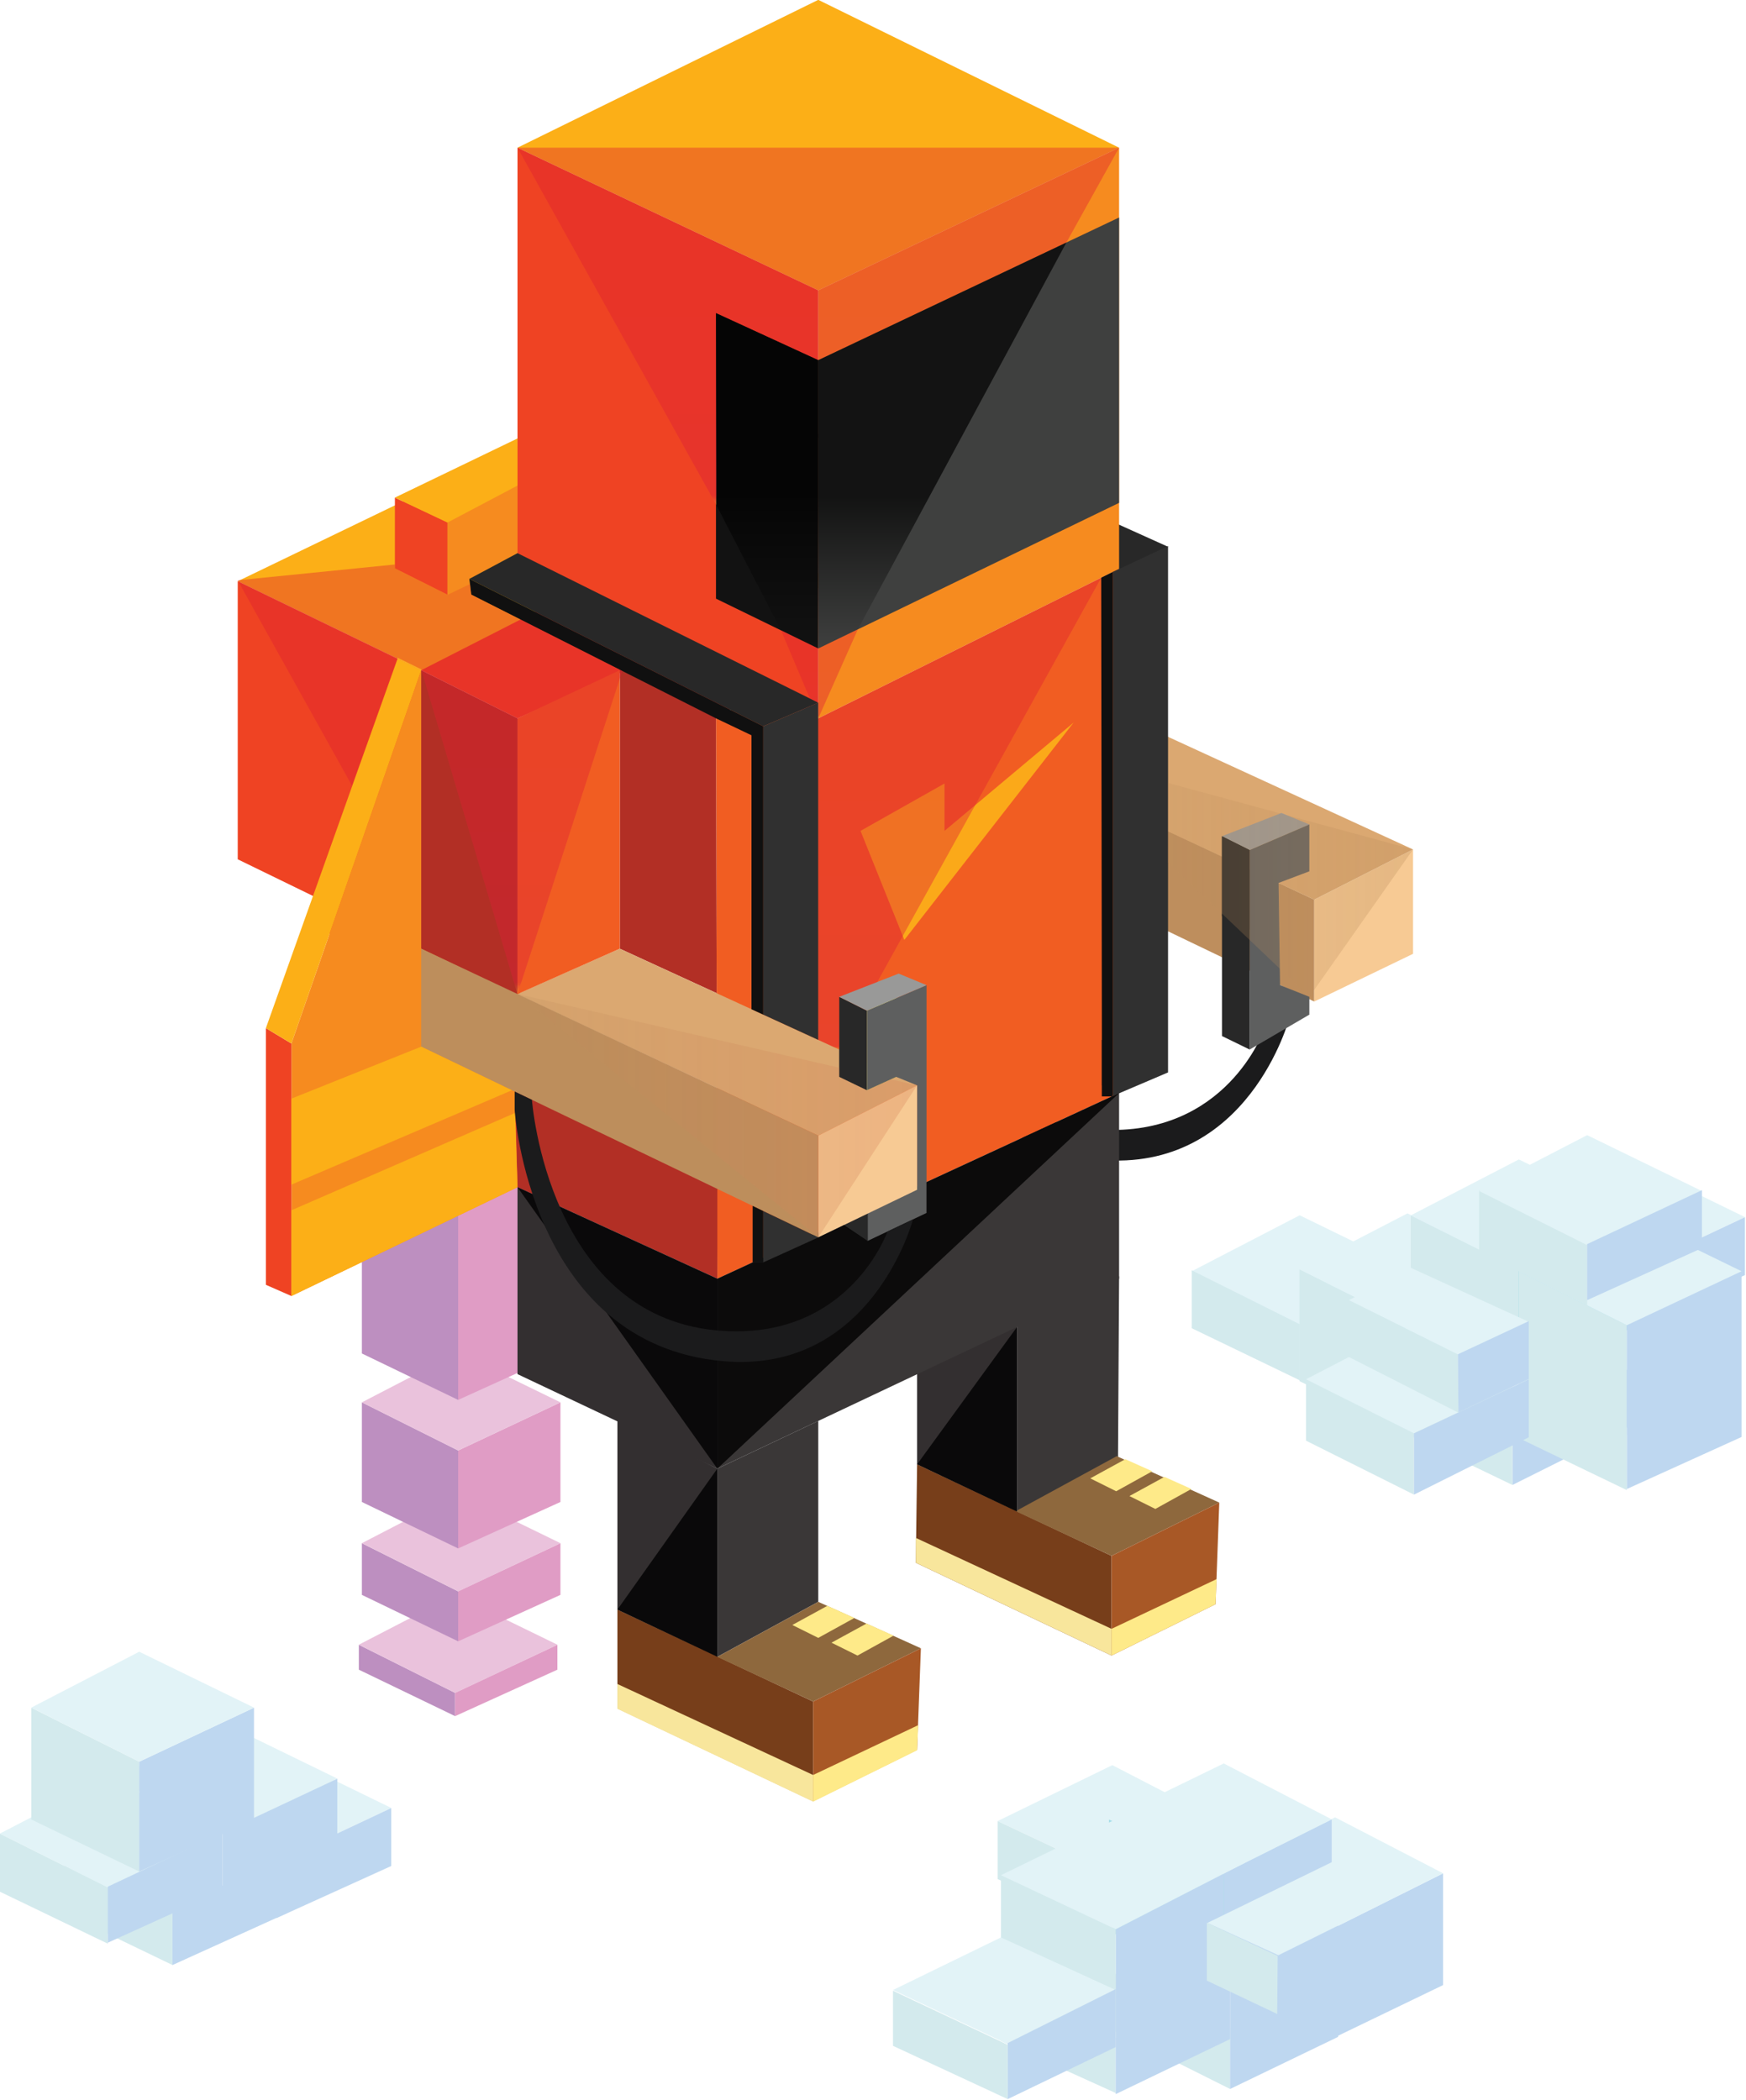 <svg xmlns="http://www.w3.org/2000/svg" version="1.1" id="svg760" width="150" height="180.448"><style id="style2">.st99{fill:#e2f3f7}.st100{fill:#bed7f0}.st101{fill:#d3eaed}.st102{fill:#1b1b1c}.st103{fill:#bd8fc0}.st104{fill:#eac2dc}.st105{fill:#e09cc5}.st106{fill:#282828}.st107{fill:#ef4323}.st108{fill:#fcaf17}.st109{fill:#332f30}.st110{fill:#3a3737}.st112{fill:#dba871}.st113{fill:#f7ca94}.st114{fill:#f15d22}.st115{fill:#f68b1f}.st116{fill:#b22f25}.st117{fill:#773e1a}.st118{fill:#8e683d}.st119{fill:#a85826}.st121{fill:#5e5f5f}.st122{fill:#999998}.st127{fill:#303030}.st128{fill:#101010}.st129{fill:#f8e69c}.st130{fill:#feea89}.st141{fill:#a6dde8}</style><g id="Layer_2" transform="matrix(.058 0 0 .058 -32.96 -25.11)"><path id="XMLID_357_" class="st99" d="M2333.5 2316l159.9 80 170-80-170-82.9z" fill="#e2f3f7"/><path id="XMLID_356_" class="st100" d="M2978.5 2461.8l-170 80v90.8l170-84.9v-85.9" fill="#bed7f0"/><path id="XMLID_337_" class="st101" d="M823.8 3343.7v-83l-159.9-79.9v85.8z" fill="#d3eaed"/><path id="XMLID_334_" class="st99" d="M817.9 3111l160 80.1 169.9-80.1-169.9-82.8z" fill="#e2f3f7"/><path id="XMLID_333_" class="st100" d="M1147.8 3111.1l-169.9 80v83l169.9-77.1v-85.9" fill="#bed7f0"/><path id="XMLID_332_" class="st99" d="M568 3149l160 80.1 169.9-80.1-169.9-82.8z" fill="#e2f3f7"/><path id="XMLID_196_" class="st102" d="M1888.2 1751.6l25.5 12.2s23.5 327.4 284.7 342.4c186.4 10.7 241.9-147.3 241.9-147.3l37.8-17.9s-60.6 229.3-281.1 209.9c-287.1-25.2-308.9-372.2-308.9-372.2v-27.1z" fill="#1b1b1c"/><path id="XMLID_195_" class="st103" d="M1242.4 2975v-34.4l-142.6-71.3v36.9z" fill="#bd8fc0"/><path id="XMLID_194_" class="st104" d="M1099.8 2869.2l142.6 71.4 151.5-71.4-151.5-73.8z" fill="#eac2dc"/><path id="XMLID_193_" class="st105" d="M1393.9 2869.3l-151.5 71.3v34.4l151.5-68.8v-36.9" fill="#e09cc5"/><path id="XMLID_192_" class="st103" d="M1246.9 2864.2v-74l-142.6-71.3v76.5z" fill="#bd8fc0"/><path id="XMLID_190_" class="st104" d="M1104.3 2718.8l142.6 71.4 151.5-71.4-151.5-73.8z" fill="#eac2dc"/><path id="XMLID_189_" class="st103" d="M1246.9 2726.6v-145.1l-142.6-71.3v147.6z" fill="#bd8fc0"/><path id="XMLID_188_" class="st105" d="M1398.4 2510.2l-151.5 71.3v145.1l151.5-68.8v-147.6" fill="#e09cc5"/><path id="XMLID_186_" class="st104" d="M1104.3 2510.2l142.6 71.3 151.5-71.3-151.5-73.9z" fill="#eac2dc"/><path id="XMLID_185_" class="st103" d="M1246.9 2506.6v-410l-142.6-71.3v412.5z" fill="#bd8fc0"/><path id="XMLID_184_" class="st105" d="M1398.4 2025.3l-151.5 71.3v410l151.5-68.8v-412.5" fill="#e09cc5"/><path id="XMLID_183_" class="st106" d="M1844.7 1038.3l453.6 204.5-80.2 38.1-443.2-201.8z" fill="#282828"/><path id="XMLID_182_" class="st107" d="M1334.8 2191.5l5.7-409.3-148.3-72v412.5z" fill="#ef4323"/><path id="XMLID_181_" class="st108" d="M920.4 1293.9l271.8 131.8 619.3-127.9-445.6-219z" fill="#fcaf17"/><path id="XMLID_180_" class="st109" d="M2074.7 2393.3v278.8l-148-70.1v-283.9z" fill="#332f30"/><path id="XMLID_179_" class="st110" d="M2225.9 2323.4l-1.6 267.2-149.6 81.5v-278.8z" fill="#3a3737"/><path id="XMLID_178_" d="M1926.7 1488.7v145.2l588.2 282.6v-150.9l-588.2-276.9" fill="#be8e5d"/><path id="XMLID_177_" class="st112" d="M2661.3 1691.2l-440.5-202.5-151.5 68.8 445.6 208.1z" fill="#dba871"/><path id="XMLID_176_" class="st113" d="M2514.9 1916.5l146.4-70.7v-154.6l-146.4 74.4z" fill="#f7ca94"/><path id="XMLID_175_" class="st114" d="M1628.8 1497l70-40.5 81.5 40.5 445.6-221.5v776.6l-595.1 275-2-830.1" fill="#f15d22"/><path id="XMLID_174_" class="st107" d="M1780.3 863l-445.5-211.3v623.8l445.5 221.5z" fill="#ef4323"/><path id="XMLID_173_" class="st115" d="M1780.3 863l445.6-211.3v623.8L1780.3 1497z" fill="#f68b1f"/><path id="XMLID_172_" class="st108" d="M1334.8 651.7L1780.3 863l445.6-211.3-445.6-219z" fill="#fcaf17"/><path id="XMLID_171_" class="st107" d="M1411.6 1313.7l287.2 142.8-73.8 40.5-134.9-68.7-155.3 68.7-142.6-71.3 219.4-112" fill="#ef4323"/><path id="XMLID_170_" class="st116" d="M1629.8 1904.1l-1-408.6-142.5-71.2v413.9z" fill="#b22f25"/><path id="XMLID_169_" class="st112" d="M1926.7 2040.6l-440.4-202.4-152.2 67.3 446.2 209.6z" fill="#dba871"/><path id="XMLID_168_" class="st116" d="M1630.8 2327.1l-296-135.6-3.6-143.6 299.6 141.7v137.5" fill="#b22f25"/><path id="XMLID_167_" class="st110" d="M1630.8 2327.1v281.3l595.1-281.3v-275l-595.1 275" fill="#3a3737"/><path id="XMLID_166_" class="st109" d="M1630.8 2327.1v281.3l-296-140v-276.9l296 135.6" fill="#332f30"/><path id="XMLID_165_" class="st109" d="M1630.8 2608.4v278.8l-148-70v-283.9z" fill="#332f30"/><path id="XMLID_164_" class="st110" d="M1780.3 2537.7v268l-149.5 81.5v-278.8z" fill="#3a3737"/><path id="XMLID_163_" class="st117" d="M1482.8 2963.6v-146.4l289.9 136.2v147.7z" fill="#773e1a"/><path id="XMLID_162_" class="st118" d="M1780.3 2805.7l152 68.8-159.6 78.9-141.9-66.2 149.5-81.5" fill="#8e683d"/><path id="XMLID_161_" class="st119" d="M1772.7 3101.1l154-76.1 5.6-150.5-159.6 78.9z" fill="#a85826"/><path id="XMLID_160_" class="st117" d="M1924.8 2747.8l1.9-145.8 288 135.6v147.7z" fill="#773e1a"/><path id="XMLID_159_" class="st118" d="M2222.4 2589.9l151.9 68.8-159.6 78.9-141.9-66.2 149.6-81.5" fill="#8e683d"/><path id="XMLID_158_" class="st119" d="M2214.7 2885.3l154.1-76.1 5.5-150.5-159.6 78.9z" fill="#a85826"/><path id="XMLID_157_" class="st107" d="M1198.9 2125.3v-410l-142.6-71.3v412.5z" fill="#ef4323"/><path id="XMLID_156_" class="st106" d="M1852.3 2047.9V1930l-41-20.5v118.6z" fill="#282828"/><path id="XMLID_155_" d="M1895.8 1909.5l-43.5 20.5v117.9l43.5-19.8v-118.6" fill="#fdef45"/><path id="XMLID_154_" class="st121" d="M1895.8 2028.1l-43.5 19.8V1930l88.4-37.8v337.5l-87.2 41.4v-47l73.2-33.8v-149.7z" fill="#5e5f5f"/><path id="XMLID_153_" class="st122" d="M1811.3 1909.5l41 20.5 88.4-37.8-41.3-17.1z" fill="#999998"/><path id="XMLID_152_" class="st106" d="M1853.5 2224.1v47l-38.1-23.5v-5.8z" fill="#282828"/><path id="XMLID_151_" class="st106" d="M2419.3 1810v-117.9l-41-20.5v118.6z" fill="#282828"/><path id="XMLID_150_" class="st122" d="M2378.3 1671.6l41 20.5 88.4-37.9-41.3-17z" fill="#999998"/><path id="XMLID_149_" class="st121" d="M2507.7 1654.2v69.4l-45.6 17.2 2.2 151.4 43.4 17.3v26.4l-88.4 51.7v-295.5z" fill="#5e5f5f"/><path id="XMLID_148_" class="st106" d="M2378.3 1671.6l41 20.5v295.5l-41-20z" fill="#282828"/><path id="XMLID_147_" class="st113" d="M1780.3 2265.9l146.4-70.6v-154.7l-146.4 74.5z" fill="#f7ca94"/><path id="XMLID_146_" class="st107" d="M1192.2 1425.7v412.5l-271.8-132.4v-411.9" fill="#ef4323"/><path id="XMLID_145_" class="st115" d="M1334.8 2191.5l-334.9 161.2v-374l192.3-553 126.8 221.7z" fill="#f68b1f"/><path id="XMLID_144_" class="st116" d="M1334.8 1906.9V1497l-142.6-71.3v412.5z" fill="#b22f25"/><linearGradient id="XMLID_408_" gradientUnits="userSpaceOnUse" x1="1192.174" y1="2052.069" x2="1780.338" y2="2052.069"><stop offset="0" stop-color="#bd8e5c" id="stop520"/><stop offset="1" stop-color="#bd8e5c" id="stop522"/></linearGradient><path id="XMLID_143_" d="M1192.2 1838.2v145.1l588.1 282.6v-150.8l-588.1-276.9" fill="url(#XMLID_408_)"/><path id="XMLID_142_" class="st114" d="M1486.3 1425.7l-151.5 71.3-.1 408.5 151.6-67.3v-412.5" fill="#f15d22"/><path id="XMLID_141_" class="st107" d="M999.9 2352.7l-37.8-16.6v-380.2l37.8 22.8z" fill="#ef4323"/><path id="XMLID_140_" class="st108" d="M962.1 1955.9l195.1-547.3 35 17.1-192.3 553z" fill="#fcaf17"/><path id="XMLID_139_" d="M1842.9 1663.7l124.4-70.2v70.2l191.3-160.5-250.8 322z" fill="#fba919"/><path id="XMLID_138_" class="st108" d="M999.9 2352.7l334.9-161.2-3.6-110-331.3 144.2z" fill="#fcaf17"/><path id="XMLID_137_" class="st108" d="M999.9 2187.7l326.6-139.8-134.3-64.6-192.3 77z" fill="#fcaf17"/><path id="XMLID_136_" class="st107" d="M1153.2 1170v104.8l78 39.1v-107l-78-36.9" fill="#ef4323"/><path id="XMLID_134_" class="st108" d="M1153.2 1170l181.6-87.6v69.8l-103.6 54.7z" fill="#fcaf17"/><path id="XMLID_133_" class="st115" d="M1231.2 1206.9v107l33.3-16-1-7.5 71.3-38.1v-100.1z" fill="#f68b1f"/><path id="XMLID_132_" class="st105" d="M1398.4 2718.9l-151.5 71.3v74l151.5-68.8v-76.5" fill="#e09cc5"/><path id="XMLID_131_" d="M1780.3 966.4l-151.5-69.7v423l151.5 73.9V966.4" fill="#121212"/><path id="XMLID_130_" d="M1780.3 966.4l445.6-211.3v422.7l-445.6 215.8z" fill="#3f403f"/><path id="XMLID_129_" class="st106" d="M1334.8 1252.3l445.5 221.5-81.5 35-435.3-218.4z" fill="#282828"/><path id="XMLID_128_" class="st127" d="M1780.3 1473.8v499.5l-81.5-37.4v-427.1l81.5-35" fill="#303030"/><path id="XMLID_127_" class="st128" d="M1628.8 1497l-362.5-183.3-2.8-23.3 435.3 218.4v427.1l-17.4-8v-405.8z" fill="#101010"/><path id="XMLID_126_" class="st127" d="M2298.4 1241.9l-81.6 38.1v776.3l81.6-34.8v-779.6" fill="#303030"/><path id="XMLID_125_" class="st128" d="M2216.8 1280v776.3l-16.3-15.7-1.1-752" fill="#101010"/><path id="XMLID_124_" class="st127" d="M1780.3 2265.9l-81.5 37v-76.1l81.5 39.1" fill="#303030"/><path id="XMLID_123_" class="st128" d="M1698.8 2226.8v76.1h-15.7v-83.7z" fill="#101010"/><path id="XMLID_122_" class="st128" d="M2216 1980.9v76.1h-15.7v-83.7z" fill="#101010"/><path id="XMLID_121_" class="st129" d="M1482.8 2927.4l289.9 134.8v39.5l-289.9-137.5v-36.8" fill="#f8e69c"/><path id="XMLID_120_" class="st130" d="M1772.7 3062.2l155.6-73.8-1.6 37.2-154 76.1v-39.5" fill="#feea89"/><path id="XMLID_119_" class="st129" d="M1924.8 2711l289.9 134.7v39.6l-289.9-137.5V2711" fill="#f8e69c"/><path id="XMLID_118_" class="st130" d="M2214.7 2845.7l155.7-73.7-1.6 37.2-154.1 76.1v-39.6" fill="#feea89"/><path id="XMLID_117_" class="st130" d="M1793.8 2811.6l-51.9 28.4 38.4 19.1 53.5-29.5-40-18" fill="#feea89"/><path id="XMLID_116_" class="st130" d="M1851.9 2837.8l-52 28.4 38.5 19.1 53.4-29.5-39.9-18" fill="#feea89"/><path id="XMLID_115_" class="st130" d="M2235.1 2594.4l-51.9 28.4 38.4 19.1 53.4-29.6-39.9-17.9" fill="#feea89"/><path id="XMLID_114_" class="st130" d="M2293.1 2620.6l-51.9 28.4 38.4 19.1 53.4-29.6-39.9-17.9" fill="#feea89"/><linearGradient id="XMLID_409_" gradientUnits="userSpaceOnUse" x1="1780.338" y1="1181.677" x2="1780.338" y2="651.679"><stop offset="0" stop-color="#fff33b" stop-opacity=".2" id="stop554"/><stop offset=".001" stop-color="#ffe83d" stop-opacity=".204" id="stop556"/><stop offset=".004" stop-color="#f7be42" stop-opacity=".227" id="stop558"/><stop offset=".007" stop-color="#ee9941" stop-opacity=".251" id="stop560"/><stop offset=".011" stop-color="#e87c3f" stop-opacity=".275" id="stop562"/><stop offset=".014" stop-color="#e3623d" stop-opacity=".299" id="stop564"/><stop offset=".018" stop-color="#e04a3b" stop-opacity=".323" id="stop566"/><stop offset=".021" stop-color="#de353a" stop-opacity=".348" id="stop568"/><stop offset=".025" stop-color="#dc2539" stop-opacity=".373" id="stop570"/><stop offset=".029" stop-color="#dc1f39" stop-opacity=".4" id="stop572"/><stop offset=".572" stop-color="#df1f30" stop-opacity=".4" id="stop574"/><stop offset=".891" stop-color="#df1f30" stop-opacity=".4" id="stop576"/></linearGradient><path id="XMLID_113_" d="M1334.8 651.7l295 530-1-285 151.5 69.7 367.5-174.2 78.1-140.5z" fill="url(#XMLID_409_)"/><linearGradient id="XMLID_410_" gradientUnits="userSpaceOnUse" x1="1887.858" y1="1393.567" x2="1887.858" y2="792.163"><stop offset="0" stop-opacity="0" id="stop580"/><stop offset=".373" stop-opacity=".7" id="stop582"/></linearGradient><path id="XMLID_112_" d="M1627.9 1178.3l97.2 188.3 55.2 27 58.6-28.4 308.9-573-367.5 174.2-151.5-69.7 1 285" fill="url(#XMLID_410_)"/><linearGradient id="XMLID_411_" gradientUnits="userSpaceOnUse" x1="1781.96" y1="1497.005" x2="1781.96" y2="1365.23"><stop offset="0" stop-color="#fff33b" stop-opacity=".2" id="stop586"/><stop offset=".001" stop-color="#ffe83d" stop-opacity=".204" id="stop588"/><stop offset=".004" stop-color="#f7be42" stop-opacity=".227" id="stop590"/><stop offset=".007" stop-color="#ee9941" stop-opacity=".251" id="stop592"/><stop offset=".011" stop-color="#e87c3f" stop-opacity=".275" id="stop594"/><stop offset=".014" stop-color="#e3623d" stop-opacity=".299" id="stop596"/><stop offset=".018" stop-color="#e04a3b" stop-opacity=".323" id="stop598"/><stop offset=".021" stop-color="#de353a" stop-opacity=".348" id="stop600"/><stop offset=".025" stop-color="#dc2539" stop-opacity=".373" id="stop602"/><stop offset=".029" stop-color="#dc1f39" stop-opacity=".4" id="stop604"/><stop offset=".572" stop-color="#df1f30" stop-opacity=".4" id="stop606"/><stop offset=".891" stop-color="#df1f30" stop-opacity=".4" id="stop608"/></linearGradient><path id="XMLID_111_" d="M1725.1 1366.6l42.7 100.9 12.5 6.3v23.2l58.6-131.8-58.6 28.4z" fill="url(#XMLID_411_)"/><linearGradient id="XMLID_412_" gradientUnits="userSpaceOnUse" x1="1334.973" y1="2085.682" x2="1926.742" y2="2085.682"><stop offset="0" stop-color="#bd8e5c" stop-opacity=".2" id="stop612"/><stop offset="1" stop-color="#d88158" stop-opacity=".3" id="stop614"/></linearGradient><path id="XMLID_110_" d="M1335 1905.4l476.3 109.1v13.6l41 19.8 35.4-16.1 39 8.8-146.4 225.3z" fill="url(#XMLID_412_)"/><linearGradient id="XMLID_413_" gradientUnits="userSpaceOnUse" x1="2298.383" y1="1751.074" x2="2661.31" y2="1751.074"><stop offset="0" stop-color="#bd8e5c" stop-opacity=".2" id="stop618"/><stop offset="1" stop-color="#bd8e5c" stop-opacity=".3" id="stop620"/></linearGradient><path id="XMLID_109_" d="M2661.3 1691.2l-153.6 218.3-209.3-199.3v-117.5z" fill="url(#XMLID_413_)"/><linearGradient id="XMLID_414_" gradientUnits="userSpaceOnUse" x1="1334.759" y1="2330.237" x2="2225.916" y2="2330.237"><stop offset="0" stop-opacity="0" id="stop624"/><stop offset="0" stop-opacity=".8" id="stop626"/><stop offset=".373" stop-opacity=".8" id="stop628"/></linearGradient><path id="XMLID_108_" d="M2225.9 2052.1l-595.1 556.3-296-416.9 296 135.6 52.3-24.2h15.7l81.5-37 38.1-18.3 35.1 23.5 87.2-41.4v-45.8z" fill="url(#XMLID_414_)"/><linearGradient id="XMLID_415_" gradientUnits="userSpaceOnUse" x1="1482.755" y1="2747.808" x2="1630.751" y2="2747.808"><stop offset="0" stop-opacity="0" id="stop632"/><stop offset="0" stop-opacity=".8" id="stop634"/><stop offset=".373" stop-opacity=".8" id="stop636"/></linearGradient><path id="XMLID_107_" d="M1630.8 2608.4v278.8l-148-70z" fill="url(#XMLID_415_)"/><linearGradient id="XMLID_416_" gradientUnits="userSpaceOnUse" x1="1926.742" y1="2535.353" x2="2074.738" y2="2535.353"><stop offset="0" stop-opacity="0" id="stop640"/><stop offset="0" stop-opacity=".8" id="stop642"/><stop offset=".373" stop-opacity=".8" id="stop644"/></linearGradient><path id="XMLID_106_" d="M1926.7 2602l148-203.4v273.5" fill="url(#XMLID_416_)"/><linearGradient id="XMLID_417_" gradientUnits="userSpaceOnUse" x1="1205.171" y1="1905.536" x2="1205.171" y2="1269.118"><stop offset="0" stop-color="#fff33b" stop-opacity=".2" id="stop648"/><stop offset=".001" stop-color="#ffe83d" stop-opacity=".204" id="stop650"/><stop offset=".004" stop-color="#f7be42" stop-opacity=".227" id="stop652"/><stop offset=".007" stop-color="#ee9941" stop-opacity=".251" id="stop654"/><stop offset=".011" stop-color="#e87c3f" stop-opacity=".275" id="stop656"/><stop offset=".014" stop-color="#e3623d" stop-opacity=".299" id="stop658"/><stop offset=".018" stop-color="#e04a3b" stop-opacity=".323" id="stop660"/><stop offset=".021" stop-color="#de353a" stop-opacity=".348" id="stop662"/><stop offset=".025" stop-color="#dc2539" stop-opacity=".373" id="stop664"/><stop offset=".029" stop-color="#dc1f39" stop-opacity=".4" id="stop666"/><stop offset=".572" stop-color="#df1f30" stop-opacity=".4" id="stop668"/><stop offset=".891" stop-color="#df1f30" stop-opacity=".4" id="stop670"/></linearGradient><path id="XMLID_105_" d="M920.3 1292.5l169.3 304.2 67.6-189.5 34.9 17.1 142.6 481.2 155.3-478.6-223.7-113.2-1.8-15.8-33.3 16-78-39.1v-5.7z" fill="url(#XMLID_417_)"/><linearGradient id="XMLID_418_" gradientUnits="userSpaceOnUse" x1="1989.891" y1="1987.539" x2="1989.891" y2="1288.649"><stop offset="0" stop-color="#fff33b" stop-opacity=".2" id="stop674"/><stop offset="0" stop-color="#ffe83d" stop-opacity=".204" id="stop676"/><stop offset=".001" stop-color="#f7be42" stop-opacity=".227" id="stop678"/><stop offset=".002" stop-color="#ee9941" stop-opacity=".251" id="stop680"/><stop offset=".003" stop-color="#e87c3f" stop-opacity=".275" id="stop682"/><stop offset=".004" stop-color="#e3623d" stop-opacity=".299" id="stop684"/><stop offset=".004" stop-color="#e04a3b" stop-opacity=".323" id="stop686"/><stop offset=".005" stop-color="#de353a" stop-opacity=".348" id="stop688"/><stop offset=".006" stop-color="#dc2539" stop-opacity=".373" id="stop690"/><stop offset=".007" stop-color="#dc1f39" stop-opacity=".4" id="stop692"/><stop offset=".572" stop-color="#df1f30" stop-opacity=".4" id="stop694"/><stop offset=".891" stop-color="#df1f30" stop-opacity=".4" id="stop696"/></linearGradient><path id="XMLID_96_" d="M1780.3 1497v476.3l31 14.2v-78l56.5-22.1 331.6-598.8z" fill="url(#XMLID_418_)"/><path id="XMLID_68_" class="st102" d="M1330.7 2049.9l25.5 12.2s23.5 327.4 284.7 342.4c186.4 10.7 241.9-147.3 241.9-147.3l37.8-17.9s-60.6 229.3-281.1 209.9c-287.1-25.2-308.9-372.2-308.9-372.2v-27.1z" fill="#1b1b1c"/><path id="XMLID_303_" class="st101" d="M728 3312.1v-83l-160-80v85.9z" fill="#d3eaed"/><path id="XMLID_302_" class="st101" d="M779.5 3120.6l160 79.9" fill="#d3eaed"/><path id="XMLID_301_" class="st99" d="M738 3067.5l159.9 80.1 170-80.1-170-82.8z" fill="#e2f3f7"/><path id="XMLID_300_" class="st101" d="M774.5 3205.2v-162.7l-159.9-80v165.6z" fill="#d3eaed"/><path id="XMLID_299_" class="st100" d="M944.5 2962.5l-170 80v162.7l170-77.1v-165.6" fill="#bed7f0"/><path id="XMLID_298_" class="st101" d="M614.6 2976l159.9 80" fill="#d3eaed"/><path id="XMLID_297_" class="st99" d="M614.6 2962.4l159.9 80.1 170-80.1-170-82.8z" fill="#e2f3f7"/><path id="XMLID_296_" class="st100" d="M1067.9 3067.7l-170 79.9v83l170-77.1v-85.8" fill="#bed7f0"/><path id="XMLID_315_" class="st101" d="M2658 2471.3l160 79.9" fill="#d3eaed"/><path id="XMLID_313_" class="st101" d="M2653 2555.9v-162.7l-159.9-80v165.6z" fill="#d3eaed"/><path id="XMLID_312_" class="st141" d="M2823 2313.2l-170 80v162.7l170-77.1v-165.6" fill="#a6dde8"/><path id="XMLID_311_" class="st101" d="M2493.1 2326.7l159.9 80" fill="#d3eaed"/><path id="XMLID_310_" class="st99" d="M2493.1 2313.1l159.9 80.1 170-80.1-170-82.8z" fill="#e2f3f7"/><path id="XMLID_324_" class="st101" d="M2808.5 2632.6v-162.7l-159.9-80v165.6z" fill="#d3eaed"/><path id="XMLID_331_" class="st100" d="M897.9 3147.6l-169.9 80v83l169.9-77.1v-85.9" fill="#bed7f0"/><path id="XMLID_335_" class="st100" d="M993.8 3180.8l-170 79.9v83l170-77.1v-85.8" fill="#bed7f0"/><path id="XMLID_345_" class="st101" d="M2493.4 2477.5v-83l-159.9-79.9v85.8z" fill="#d3eaed"/><path id="XMLID_343_" class="st99" d="M2823 2235.8l159.9 80.1 170-80.1-170-82.9z" fill="#e2f3f7"/><path id="XMLID_342_" class="st101" d="M2818 2476v-162.7l-160-80v165.6z" fill="#d3eaed"/><path id="XMLID_341_" class="st141" d="M2987.9 2233.3l-169.9 80V2476l169.9-77.1v-165.6" fill="#a6dde8"/><path id="XMLID_340_" class="st101" d="M2658 2246.8l160 80" fill="#d3eaed"/><path id="XMLID_339_" class="st99" d="M2658 2233.2l160 80.1 169.9-80.1-169.9-82.8z" fill="#e2f3f7"/><path id="XMLID_338_" class="st100" d="M3152.9 2235.9l-170 80v82.9l170-77.1v-85.8" fill="#bed7f0"/><path id="XMLID_348_" class="st101" d="M2977.9 2558.8V2396l-159.9-79.9v165.5z" fill="#d3eaed"/><path id="XMLID_347_" class="st100" d="M3147.9 2316.1l-170 79.9v242.6l170-77.1v-245.4" fill="#bed7f0"/><path id="XMLID_346_" class="st99" d="M2818 2316l159.9 80 170-80-170-82.9z" fill="#e2f3f7"/><path id="XMLID_316_" class="st101" d="M2919.2 2366.6v-90.8l-160-79.9v90.9z" fill="#d3eaed"/><path id="XMLID_314_" class="st99" d="M2759.2 2197.2l160 80.1 170-80.1-170-82.8z" fill="#e2f3f7"/><path id="XMLID_309_" class="st100" d="M3089.2 2195.9l-170 79.9v83l170-77.1v-85.8" fill="#bed7f0"/><path id="XMLID_349_" class="st101" d="M2977.9 2640.2v-82.9l-159.9-80v85.8z" fill="#d3eaed"/><path id="XMLID_352_" class="st101" d="M2662.7 2646.9v-90.8l-159.9-80v90.9z" fill="#d3eaed"/><path id="XMLID_351_" class="st99" d="M2502.8 2476l159.9 80.1 170-80.1-170-82.8z" fill="#e2f3f7"/><path id="XMLID_350_" class="st100" d="M2832.7 2476.1l-170 80v90.8l170-84.9v-85.9" fill="#bed7f0"/><path id="XMLID_355_" class="st101" d="M2728.5 2525.5l-.7-86.5-161.4-80.2v84.3z" fill="#d3eaed"/><path id="XMLID_354_" class="st99" d="M2566.4 2358.8l161.4 80.2 105.1-48-174.9-80.1z" fill="#e2f3f7"/><path id="XMLID_353_" class="st100" d="M2832.7 2389.9l-104.9 49.1.7 86.1 104.2-49.4v-85.8" fill="#bed7f0"/><path id="XMLID_384_" class="st101" d="M2220.3 3356.5l170 80v90.8l-170-85v-85.8" fill="#d3eaed"/><path id="XMLID_383_" class="st101" d="M2540.8 3365.9l-159.9 80" fill="#d3eaed"/><path id="XMLID_382_" class="st100" d="M2545.8 3450.6v-162.8l160-79.9v165.5z" fill="#bed7f0"/><path id="XMLID_381_" class="st141" d="M2375.9 3207.9l169.9 79.9v162.8l-169.9-77.2v-165.5" fill="#a6dde8"/><path id="XMLID_380_" class="st101" d="M2705.8 3221.3l-160 80" fill="#d3eaed"/><path id="XMLID_379_" class="st99" d="M2705.8 3207.8l-160 80-169.9-80 169.9-82.9z" fill="#e2f3f7"/><path id="XMLID_378_" class="st100" d="M2390.3 3527.3v-162.8l160-79.9v165.5z" fill="#bed7f0"/><path id="XMLID_376_" class="st99" d="M2375.9 3130.4l-160 80.1-169.9-80.1 169.9-82.8z" fill="#e2f3f7"/><path id="XMLID_375_" class="st100" d="M2380.9 3370.7V3208l159.9-80v165.6z" fill="#bed7f0"/><path id="XMLID_374_" class="st141" d="M2210.9 3128l170 80v162.7l-170-77.1V3128" fill="#a6dde8"/><path id="XMLID_373_" class="st101" d="M2540.8 3141.5l-159.9 79.9" fill="#d3eaed"/><path id="XMLID_372_" class="st99" d="M2540.8 3127.9l-159.9 80.1-170-80.1 170-82.8z" fill="#e2f3f7"/><path id="XMLID_371_" class="st101" d="M2046 3130.5l169.9 80v83l-169.9-77.1v-85.9" fill="#d3eaed"/><path id="XMLID_370_" class="st100" d="M2220.9 3453.4v-162.7l160-82.7v168.3z" fill="#bed7f0"/><path id="XMLID_369_" class="st101" d="M2050.9 3210.7l170 80v242.6l-170-77.1v-245.5" fill="#d3eaed"/><path id="XMLID_368_" class="st99" d="M2410.9 3192.9l-190 97.8-170-80.1 170-82.8z" fill="#e2f3f7"/><path id="XMLID_364_" class="st100" d="M2220.9 3534.9v-83l169.4-81.2v82.7z" fill="#bed7f0"/><path id="XMLID_359_" class="st99" d="M2623.2 3249.1l-161.4 80.1-105.1-47.9 184.1-89.9z" fill="#e2f3f7"/><path id="XMLID_358_" class="st101" d="M2355.9 3281l104.9 49.1-.7 86.1-104.2-49.4V3281" fill="#d3eaed"/><path id="XMLID_385_" class="st99" d="M2220.9 3380.7l-160 80.1-169.9-80.1 159.9-77.9z" fill="#e2f3f7"/><path id="XMLID_377_" class="st100" d="M2060.9 3542.3v-83l160-80v85.9z" fill="#bed7f0"/><path id="XMLID_304_" class="st101" d="M1891 3381.8l169.9 80v80.5l-169.9-78.9v-81.6" fill="#d3eaed"/></g></svg>